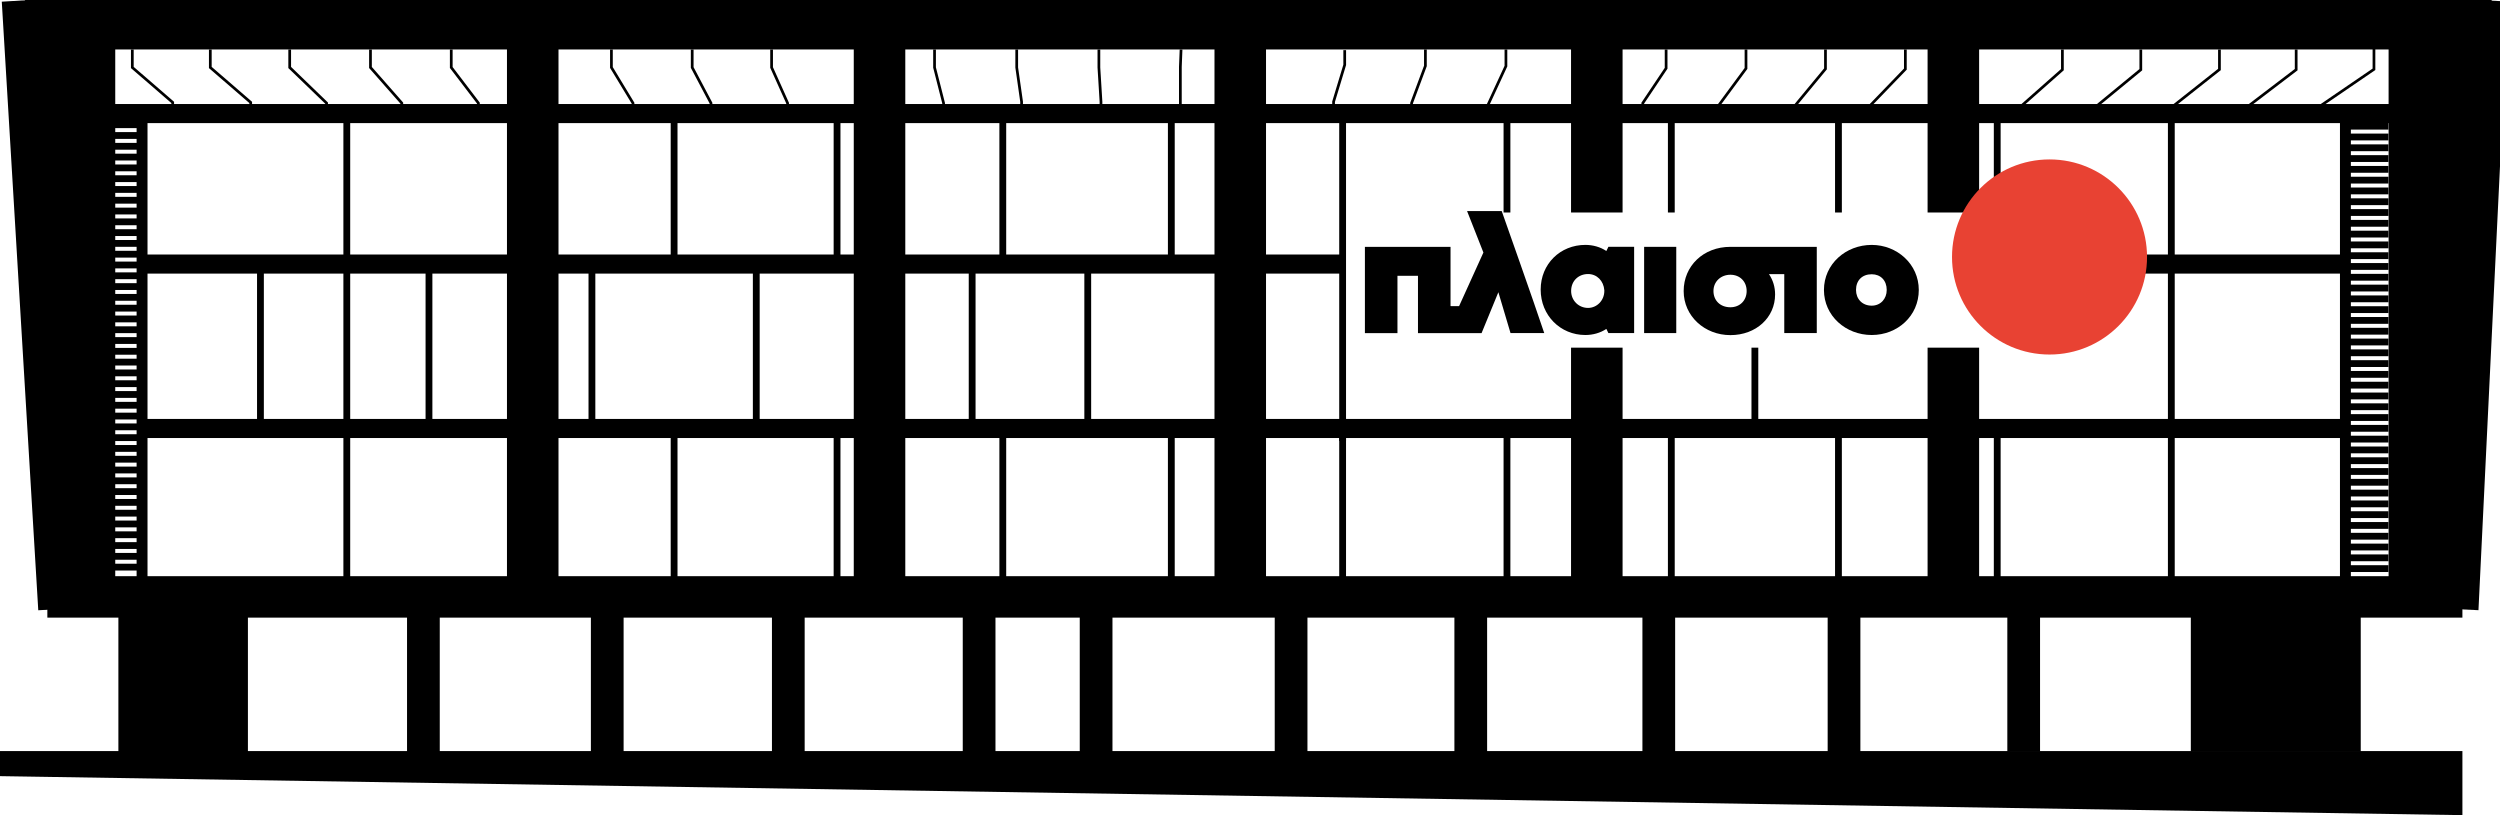 <svg width="917" height="299" viewBox="0 0 917 299" fill="none" xmlns="http://www.w3.org/2000/svg">
<g clip-path="url(#clip0_924_2067)">
<path d="M9.195 3.067H913.94" stroke="black" stroke-width="12" stroke-miterlimit="10"/>
<path d="M17.369 220.544H903.211" stroke="black" stroke-width="12" stroke-miterlimit="10"/>
<path d="M6.641 0.256L20.025 223.489" stroke="black" stroke-width="12" stroke-miterlimit="10"/>
<path d="M127.205 40.122V223.611" stroke="black" stroke-width="2.5" stroke-miterlimit="10"/>
<path d="M52.107 42.167V215.945" stroke="black" stroke-width="4" stroke-miterlimit="10"/>
<path d="M95.531 96.856V157.167" stroke="black" stroke-width="2.5" stroke-miterlimit="10"/>
<path d="M157.348 96.856V158.7" stroke="black" stroke-width="2.5" stroke-miterlimit="10"/>
<path d="M217.119 96.856V158.7" stroke="black" stroke-width="2.5" stroke-miterlimit="10"/>
<path d="M277.4 96.856V158.7" stroke="black" stroke-width="2.5" stroke-miterlimit="10"/>
<path d="M356.584 96.856V158.7" stroke="black" stroke-width="2.5" stroke-miterlimit="10"/>
<path d="M367.824 40.122V96.856" stroke="black" stroke-width="2.5" stroke-miterlimit="10"/>
<path d="M429.639 40.122V96.856" stroke="black" stroke-width="2.5" stroke-miterlimit="10"/>
<path d="M429.639 155.633V217.478" stroke="black" stroke-width="2.5" stroke-miterlimit="10"/>
<path d="M492.475 155.633V217.478" stroke="black" stroke-width="2.5" stroke-miterlimit="10"/>
<path d="M552.758 155.633V217.478" stroke="black" stroke-width="2.5" stroke-miterlimit="10"/>
<path d="M492.475 42.167V161.767" stroke="black" stroke-width="2.5" stroke-miterlimit="10"/>
<path d="M552.758 42.167V77.945" stroke="black" stroke-width="2.5" stroke-miterlimit="10"/>
<path d="M613.039 42.167V77.945" stroke="black" stroke-width="2.5" stroke-miterlimit="10"/>
<path d="M674.344 42.167V77.945" stroke="black" stroke-width="2.5" stroke-miterlimit="10"/>
<path d="M732.582 42.167V96.856" stroke="black" stroke-width="2.5" stroke-miterlimit="10"/>
<path d="M643.691 127.522V157.167" stroke="black" stroke-width="2.5" stroke-miterlimit="10"/>
<path d="M613.039 155.633V217.478" stroke="black" stroke-width="2.5" stroke-miterlimit="10"/>
<path d="M674.344 155.633V217.478" stroke="black" stroke-width="2.5" stroke-miterlimit="10"/>
<path d="M732.582 155.633V217.478" stroke="black" stroke-width="2.5" stroke-miterlimit="10"/>
<path d="M860.299 42.167V213.389" stroke="black" stroke-width="4" stroke-miterlimit="10"/>
<path d="M796.441 42.167V217.478" stroke="black" stroke-width="2.5" stroke-miterlimit="10"/>
<path d="M367.824 155.633V217.478" stroke="black" stroke-width="2.5" stroke-miterlimit="10"/>
<path d="M307.031 155.633V217.478" stroke="black" stroke-width="2.5" stroke-miterlimit="10"/>
<path d="M247.26 155.633V217.478" stroke="black" stroke-width="2.5" stroke-miterlimit="10"/>
<path d="M307.031 41.656V96.856" stroke="black" stroke-width="2.5" stroke-miterlimit="10"/>
<path d="M247.26 40.122V96.856" stroke="black" stroke-width="2.5" stroke-miterlimit="10"/>
<path d="M398.986 96.856V158.7" stroke="black" stroke-width="2.5" stroke-miterlimit="10"/>
<path d="M492.985 96.856H52.107" stroke="black" stroke-width="7" stroke-miterlimit="10"/>
<path d="M860.298 157.167H52.107" stroke="black" stroke-width="7" stroke-miterlimit="10"/>
<path d="M884.564 41.656H31.162" stroke="black" stroke-width="7" stroke-miterlimit="10"/>
<path d="M860.299 96.856H732.582" stroke="black" stroke-width="7" stroke-miterlimit="10"/>
<path d="M36.272 2.811V223.611" stroke="black" stroke-width="12" stroke-miterlimit="10"/>
<path d="M884.311 2.3V223.1" stroke="black" stroke-width="12" stroke-miterlimit="10"/>
<path d="M155.303 220.544V278.3" stroke="black" stroke-width="12" stroke-miterlimit="10"/>
<path d="M222.738 220.544V278.3" stroke="black" stroke-width="12" stroke-miterlimit="10"/>
<path d="M289.15 220.544V278.3" stroke="black" stroke-width="12" stroke-miterlimit="10"/>
<path d="M359.139 220.544V278.3" stroke="black" stroke-width="12" stroke-miterlimit="10"/>
<path d="M402.053 220.544V278.3" stroke="black" stroke-width="12" stroke-miterlimit="10"/>
<path d="M473.572 220.544V278.3" stroke="black" stroke-width="12" stroke-miterlimit="10"/>
<path d="M539.475 220.544V278.3" stroke="black" stroke-width="12" stroke-miterlimit="10"/>
<path d="M608.441 220.544V276.767" stroke="black" stroke-width="12" stroke-miterlimit="10"/>
<path d="M676.387 220.544V276.767" stroke="black" stroke-width="12" stroke-miterlimit="10"/>
<path d="M742.289 220.544V275.744" stroke="black" stroke-width="12" stroke-miterlimit="10"/>
<path d="M913.939 0.256L903.104 223.529" stroke="black" stroke-width="12" stroke-miterlimit="10"/>
<path d="M913.939 2.811H6.641V18.144H913.939V2.811Z" fill="black"/>
<path d="M898.103 211.344H19.924V223.611H898.103V211.344Z" fill="black"/>
<path d="M900.638 220.544H876.137V14.567H911.897L900.638 220.544Z" fill="black"/>
<path d="M19.923 219.011H34.227V13.033H6.641L19.923 219.011Z" fill="black"/>
<path d="M90.934 222.078H43.424V278.3H90.934V222.078Z" fill="black"/>
<path d="M865.919 220.033H803.594V275.745H865.919V220.033Z" fill="black"/>
<path d="M204.857 6.9H185.955V216.967H204.857V6.9Z" fill="black"/>
<path d="M332.062 6.9H313.16V216.967H332.062V6.9Z" fill="black"/>
<path d="M464.377 6.9H445.475V216.967H464.377V6.9Z" fill="black"/>
<path d="M595.16 6.9H576.258V77.944H595.16V6.9Z" fill="black"/>
<path d="M725.941 6.9H707.039V77.944H725.941V6.9Z" fill="black"/>
<path d="M595.16 127.522H576.258V217.478H595.16V127.522Z" fill="black"/>
<path d="M36.272 45.744H52.108" stroke="black" stroke-width="2.5" stroke-miterlimit="10"/>
<path d="M36.272 49.7H52.108" stroke="black" stroke-width="2.5" stroke-miterlimit="10"/>
<path d="M36.272 53.661H52.108" stroke="black" stroke-width="2.5" stroke-miterlimit="10"/>
<path d="M36.272 57.617H52.108" stroke="black" stroke-width="2.5" stroke-miterlimit="10"/>
<path d="M36.272 61.579H52.108" stroke="black" stroke-width="2.5" stroke-miterlimit="10"/>
<path d="M36.272 65.535H52.108" stroke="black" stroke-width="2.5" stroke-miterlimit="10"/>
<path d="M36.272 69.491H52.108" stroke="black" stroke-width="2.5" stroke-miterlimit="10"/>
<path d="M36.272 73.452H52.108" stroke="black" stroke-width="2.5" stroke-miterlimit="10"/>
<path d="M36.272 77.408H52.108" stroke="black" stroke-width="2.5" stroke-miterlimit="10"/>
<path d="M36.272 81.369H52.108" stroke="black" stroke-width="2.5" stroke-miterlimit="10"/>
<path d="M36.272 85.325H52.108" stroke="black" stroke-width="2.5" stroke-miterlimit="10"/>
<path d="M36.272 89.281H52.108" stroke="black" stroke-width="2.5" stroke-miterlimit="10"/>
<path d="M36.272 93.242H52.108" stroke="black" stroke-width="2.5" stroke-miterlimit="10"/>
<path d="M36.272 97.198H52.108" stroke="black" stroke-width="2.5" stroke-miterlimit="10"/>
<path d="M36.272 101.154H52.108" stroke="black" stroke-width="2.5" stroke-miterlimit="10"/>
<path d="M36.272 105.115H52.108" stroke="black" stroke-width="2.5" stroke-miterlimit="10"/>
<path d="M36.272 109.071H52.108" stroke="black" stroke-width="2.5" stroke-miterlimit="10"/>
<path d="M36.272 113.032H52.108" stroke="black" stroke-width="2.5" stroke-miterlimit="10"/>
<path d="M36.272 116.988H52.108" stroke="black" stroke-width="2.5" stroke-miterlimit="10"/>
<path d="M36.272 120.944H52.108" stroke="black" stroke-width="2.5" stroke-miterlimit="10"/>
<path d="M36.272 124.905H52.108" stroke="black" stroke-width="2.5" stroke-miterlimit="10"/>
<path d="M36.272 128.861H52.108" stroke="black" stroke-width="2.5" stroke-miterlimit="10"/>
<path d="M36.272 132.822H52.108" stroke="black" stroke-width="2.5" stroke-miterlimit="10"/>
<path d="M36.272 136.778H52.108" stroke="black" stroke-width="2.5" stroke-miterlimit="10"/>
<path d="M36.272 140.734H52.108" stroke="black" stroke-width="2.5" stroke-miterlimit="10"/>
<path d="M36.272 144.696H52.108" stroke="black" stroke-width="2.5" stroke-miterlimit="10"/>
<path d="M36.272 148.651H52.108" stroke="black" stroke-width="2.5" stroke-miterlimit="10"/>
<path d="M36.272 152.613H52.108" stroke="black" stroke-width="2.5" stroke-miterlimit="10"/>
<path d="M36.272 156.569H52.108" stroke="black" stroke-width="2.5" stroke-miterlimit="10"/>
<path d="M36.272 160.525H52.108" stroke="black" stroke-width="2.5" stroke-miterlimit="10"/>
<path d="M36.272 164.486H52.108" stroke="black" stroke-width="2.5" stroke-miterlimit="10"/>
<path d="M36.272 168.442H52.108" stroke="black" stroke-width="2.5" stroke-miterlimit="10"/>
<path d="M36.272 172.398H52.108" stroke="black" stroke-width="2.5" stroke-miterlimit="10"/>
<path d="M36.272 176.359H52.108" stroke="black" stroke-width="2.5" stroke-miterlimit="10"/>
<path d="M36.272 180.315H52.108" stroke="black" stroke-width="2.5" stroke-miterlimit="10"/>
<path d="M36.272 184.276H52.108" stroke="black" stroke-width="2.5" stroke-miterlimit="10"/>
<path d="M36.272 188.232H52.108" stroke="black" stroke-width="2.5" stroke-miterlimit="10"/>
<path d="M36.272 192.188H52.108" stroke="black" stroke-width="2.5" stroke-miterlimit="10"/>
<path d="M36.272 196.149H52.108" stroke="black" stroke-width="2.5" stroke-miterlimit="10"/>
<path d="M36.272 200.105H52.108" stroke="black" stroke-width="2.5" stroke-miterlimit="10"/>
<path d="M36.272 204.066H52.108" stroke="black" stroke-width="2.5" stroke-miterlimit="10"/>
<path d="M36.272 208.022H52.108" stroke="black" stroke-width="2.5" stroke-miterlimit="10"/>
<path d="M725.941 127.522H707.039V217.478H725.941V127.522Z" fill="black"/>
<path d="M860.258 46.286H876.095" stroke="black" stroke-width="2.5" stroke-miterlimit="10"/>
<path d="M860.258 50.247H876.095" stroke="black" stroke-width="2.5" stroke-miterlimit="10"/>
<path d="M860.258 54.203H876.095" stroke="black" stroke-width="2.5" stroke-miterlimit="10"/>
<path d="M860.258 58.159H876.095" stroke="black" stroke-width="2.5" stroke-miterlimit="10"/>
<path d="M860.258 62.12H876.095" stroke="black" stroke-width="2.5" stroke-miterlimit="10"/>
<path d="M860.258 66.076H876.095" stroke="black" stroke-width="2.5" stroke-miterlimit="10"/>
<path d="M860.258 70.032H876.095" stroke="black" stroke-width="2.5" stroke-miterlimit="10"/>
<path d="M860.258 73.993H876.095" stroke="black" stroke-width="2.5" stroke-miterlimit="10"/>
<path d="M860.258 77.95H876.095" stroke="black" stroke-width="2.5" stroke-miterlimit="10"/>
<path d="M860.258 81.911H876.095" stroke="black" stroke-width="2.5" stroke-miterlimit="10"/>
<path d="M860.258 85.867H876.095" stroke="black" stroke-width="2.5" stroke-miterlimit="10"/>
<path d="M860.258 89.823H876.095" stroke="black" stroke-width="2.5" stroke-miterlimit="10"/>
<path d="M860.258 93.784H876.095" stroke="black" stroke-width="2.5" stroke-miterlimit="10"/>
<path d="M860.258 97.74H876.095" stroke="black" stroke-width="2.5" stroke-miterlimit="10"/>
<path d="M860.258 101.701H876.095" stroke="black" stroke-width="2.5" stroke-miterlimit="10"/>
<path d="M860.258 105.657H876.095" stroke="black" stroke-width="2.5" stroke-miterlimit="10"/>
<path d="M860.258 109.613H876.095" stroke="black" stroke-width="2.5" stroke-miterlimit="10"/>
<path d="M860.258 113.574H876.095" stroke="black" stroke-width="2.5" stroke-miterlimit="10"/>
<path d="M860.258 117.53H876.095" stroke="black" stroke-width="2.5" stroke-miterlimit="10"/>
<path d="M860.258 121.491H876.095" stroke="black" stroke-width="2.5" stroke-miterlimit="10"/>
<path d="M860.258 125.447H876.095" stroke="black" stroke-width="2.5" stroke-miterlimit="10"/>
<path d="M860.258 129.403H876.095" stroke="black" stroke-width="2.5" stroke-miterlimit="10"/>
<path d="M860.258 133.364H876.095" stroke="black" stroke-width="2.5" stroke-miterlimit="10"/>
<path d="M860.258 137.32H876.095" stroke="black" stroke-width="2.5" stroke-miterlimit="10"/>
<path d="M860.258 141.276H876.095" stroke="black" stroke-width="2.5" stroke-miterlimit="10"/>
<path d="M860.258 145.237H876.095" stroke="black" stroke-width="2.5" stroke-miterlimit="10"/>
<path d="M860.258 149.193H876.095" stroke="black" stroke-width="2.5" stroke-miterlimit="10"/>
<path d="M860.258 153.154H876.095" stroke="black" stroke-width="2.5" stroke-miterlimit="10"/>
<path d="M860.258 157.11H876.095" stroke="black" stroke-width="2.5" stroke-miterlimit="10"/>
<path d="M860.258 161.066H876.095" stroke="black" stroke-width="2.5" stroke-miterlimit="10"/>
<path d="M860.258 165.028H876.095" stroke="black" stroke-width="2.5" stroke-miterlimit="10"/>
<path d="M860.258 168.983H876.095" stroke="black" stroke-width="2.5" stroke-miterlimit="10"/>
<path d="M860.258 172.945H876.095" stroke="black" stroke-width="2.5" stroke-miterlimit="10"/>
<path d="M860.258 176.901H876.095" stroke="black" stroke-width="2.5" stroke-miterlimit="10"/>
<path d="M860.258 180.857H876.095" stroke="black" stroke-width="2.5" stroke-miterlimit="10"/>
<path d="M860.258 184.818H876.095" stroke="black" stroke-width="2.5" stroke-miterlimit="10"/>
<path d="M860.258 188.774H876.095" stroke="black" stroke-width="2.5" stroke-miterlimit="10"/>
<path d="M860.258 192.735H876.095" stroke="black" stroke-width="2.5" stroke-miterlimit="10"/>
<path d="M860.258 196.691H876.095" stroke="black" stroke-width="2.5" stroke-miterlimit="10"/>
<path d="M860.258 200.647H876.095" stroke="black" stroke-width="2.5" stroke-miterlimit="10"/>
<path d="M860.258 204.608H876.095" stroke="black" stroke-width="2.5" stroke-miterlimit="10"/>
<path d="M860.258 208.564H876.095" stroke="black" stroke-width="2.5" stroke-miterlimit="10"/>
<path d="M48.533 18.145V24.758L63.348 37.567V39.918" stroke="black" stroke-miterlimit="10"/>
<path d="M77.141 18.145V24.758L91.956 37.567V39.918" stroke="black" stroke-miterlimit="10"/>
<path d="M106.26 18.145V24.758L119.798 37.822V39.918" stroke="black" stroke-miterlimit="10"/>
<path d="M135.891 18.145V24.758L147.385 37.822V39.918" stroke="black" stroke-miterlimit="10"/>
<path d="M165.521 18.145V24.758L175.483 37.822V39.918" stroke="black" stroke-miterlimit="10"/>
<path d="M224.27 18.145V24.758L232.188 37.822V40.122" stroke="black" stroke-miterlimit="10"/>
<path d="M253.9 18.145V24.758L260.797 37.822V40.633" stroke="black" stroke-miterlimit="10"/>
<path d="M283.02 18.145V24.758L288.894 37.822V40.378" stroke="black" stroke-miterlimit="10"/>
<path d="M342.791 18.145V24.758L346.112 37.822V40.378" stroke="black" stroke-miterlimit="10"/>
<path d="M372.932 18.145V24.758L374.72 37.311V40.378" stroke="black" stroke-miterlimit="10"/>
<path d="M403.074 18.145V24.758L403.841 37.311V40.378" stroke="black" stroke-miterlimit="10"/>
<path d="M433.214 18.145L432.959 24.533V37.311V40.633" stroke="black" stroke-miterlimit="10"/>
<path d="M614.852 90.543H603.066V122.176H614.852V90.543Z" fill="black"/>
<path d="M554.06 122.181L549.6 107.185L543.444 122.181H520.112V101.154H512.587V122.181H500.648V90.548H532.056V112.276L535.188 112.296L544.113 92.624L538.126 77.428H550.831C550.831 77.428 562.8 111.233 566.428 122.176H554.06V122.181Z" fill="black"/>
<path d="M686.543 89.833C677.031 89.833 669.025 96.846 669.025 106.357C669.025 115.869 677.036 122.881 686.543 122.881C696.05 122.881 703.81 115.869 703.81 106.357C703.81 96.846 695.8 89.833 686.543 89.833ZM686.543 112.117C683.038 112.117 680.786 109.613 680.786 106.357C680.786 102.851 683.038 100.597 686.543 100.597C689.797 100.597 692.05 102.851 692.05 106.357C692.05 109.613 689.797 112.117 686.543 112.117Z" fill="black"/>
<path d="M582.504 100.515C585.733 100.515 588.215 102.999 588.466 106.48V106.73C588.466 110.211 585.733 112.945 582.504 112.945C579.025 112.945 576.292 110.211 576.292 106.73C576.292 103.004 579.025 100.515 582.504 100.515ZM581.513 89.828C572.322 89.828 565.119 96.784 565.119 106.229C565.119 115.675 572.322 122.881 581.513 122.881C584.246 122.881 586.979 122.135 589.212 120.643L589.957 122.171H599.398V90.538H589.957L589.212 92.067C586.974 90.574 584.246 89.828 581.513 89.828Z" fill="black"/>
<path d="M634.71 100.776C638.189 100.776 640.672 103.26 640.672 106.74C640.672 110.221 638.189 112.705 634.71 112.705C630.986 112.705 628.498 110.221 628.498 106.74C628.498 103.26 631.231 100.776 634.71 100.776ZM666.399 90.543H634.71C624.774 90.543 617.57 97.571 617.57 106.766C617.57 115.961 625.269 122.922 634.71 122.922C644.151 122.922 651.104 116.462 651.104 108.013C651.104 105.279 650.358 102.795 648.866 100.556H654.47V122.176H666.394V90.543H666.399Z" fill="black"/>
<path d="M787.532 94.261C787.532 114.025 771.516 130.044 751.766 130.044C732.016 130.044 716 114.02 716 94.261C716 74.501 732.016 58.478 751.766 58.478C771.516 58.478 787.532 74.501 787.532 94.261Z" fill="#E84233"/>
<path d="M493.241 18.4V23.797L489.154 37.311V39.918" stroke="black" stroke-miterlimit="10"/>
<path d="M522.837 18.145V24.181L517.764 37.822V40.613" stroke="black" stroke-miterlimit="10"/>
<path d="M552.375 18.145V24.257L545.861 38.333V40.613" stroke="black" stroke-miterlimit="10"/>
<path d="M611.129 18.145V25.044L602.566 37.822V40.076" stroke="black" stroke-miterlimit="10"/>
<path d="M640.432 18.145V25.106L630.664 38.333V40.378" stroke="black" stroke-miterlimit="10"/>
<path d="M669.582 18.145V25.259L658.762 38.333V40.925" stroke="black" stroke-miterlimit="10"/>
<path d="M698.886 18.145V25.341L686.35 38.333V40.925" stroke="black" stroke-miterlimit="10"/>
<path d="M756.486 18.145V25.556L742.033 38.333V40.383" stroke="black" stroke-miterlimit="10"/>
<path d="M785.248 18.145V25.571L769.109 38.844V40.383" stroke="black" stroke-miterlimit="10"/>
<path d="M814.091 18.145V25.494L797.207 38.844V40.383" stroke="black" stroke-miterlimit="10"/>
<path d="M842.234 18.145V25.556L824.793 38.844V40.383" stroke="black" stroke-miterlimit="10"/>
<path d="M870.771 17.378V25.418L851.869 38.333V39.994" stroke="black" stroke-miterlimit="10"/>
<path d="M903.212 299L0 284.689V275.489H903.212V299Z" fill="black"/>
</g>
<defs>
<clipPath id="clip0_924_2067">
<rect width="917" height="299" fill="white"/>
</clipPath>
</defs>
</svg>
